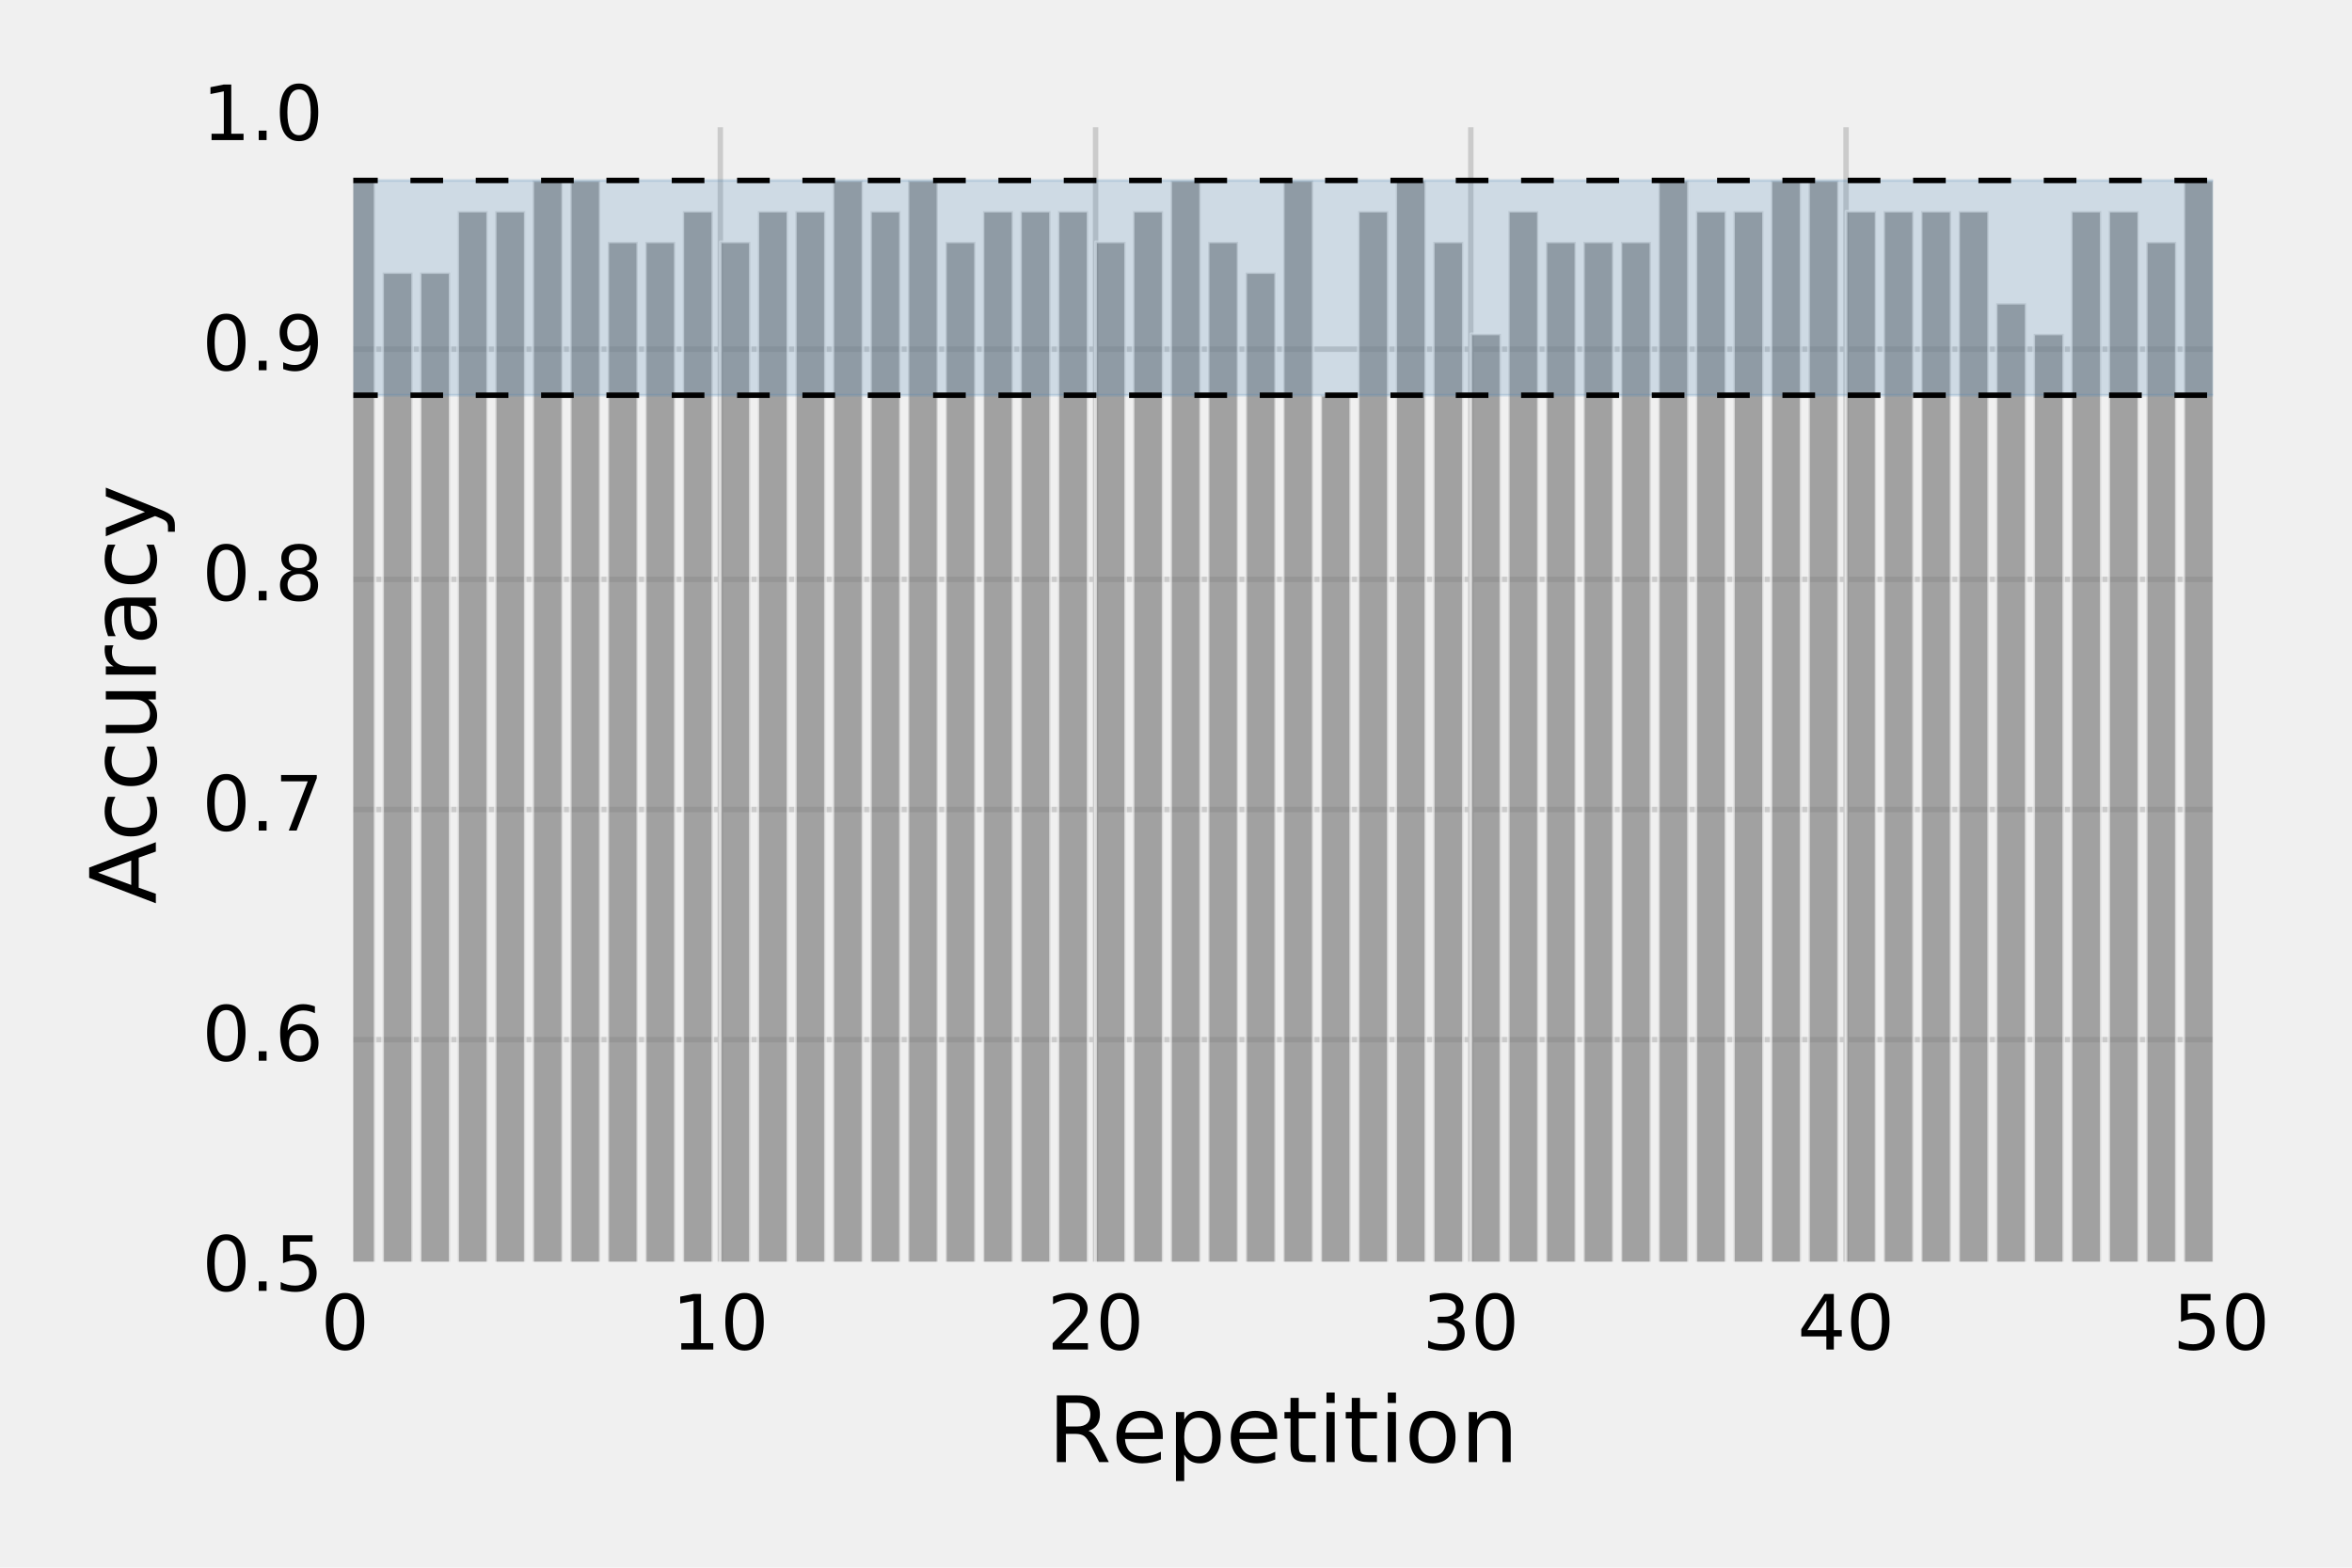 <svg xmlns="http://www.w3.org/2000/svg" xmlns:xlink="http://www.w3.org/1999/xlink" width="576" height="384" version="1.1" viewBox="0 0 432 288"><defs><style type="text/css">*{stroke-linecap:butt;stroke-linejoin:round;stroke-miterlimit:100000}</style></defs><g id="figure_1"><g id="patch_1"><path d="M 0 288 L 432 288 L 432 0 L 0 0 z" style="fill:#f0f0f0"/></g><g id="axes_1"><g id="patch_2"><path d="M 63.383 233.28 L 407.993 233.28 L 407.993 21.87 L 63.383 21.87 z" style="fill:#f0f0f0"/></g><g id="matplotlib.axis_1"><g id="xtick_1"><g id="line2d_1"><path d="M 63.383 233.28 L 63.383 21.87" clip-path="url(#p332b20b2d2)" style="fill:none;stroke:#cbcbcb"/></g><g id="line2d_2"><defs><path id="m1b88275f26" d="M 0 0 L 0 0" style="stroke:#000;stroke-width:.5"/></defs><g><use style="stroke:#000;stroke-width:.5" x="63.383" y="233.28" xlink:href="#m1b88275f26"/></g></g><g id="line2d_3"><g><use style="stroke:#000;stroke-width:.5" x="63.383" y="21.87" xlink:href="#m1b88275f26"/></g></g><g id="text_1"><defs><path id="BitstreamVeraSans-Roman-30" d="M 31.781 66.406 Q 24.172 66.406 20.328 58.906 Q 16.5 51.422 16.5 36.375 Q 16.5 21.391 20.328 13.891 Q 24.172 6.391 31.781 6.391 Q 39.453 6.391 43.281 13.891 Q 47.125 21.391 47.125 36.375 Q 47.125 51.422 43.281 58.906 Q 39.453 66.406 31.781 66.406 M 31.781 74.219 Q 44.047 74.219 50.516 64.516 Q 56.984 54.828 56.984 36.375 Q 56.984 17.969 50.516 8.266 Q 44.047 -1.422 31.781 -1.422 Q 19.531 -1.422 13.062 8.266 Q 6.594 17.969 6.594 36.375 Q 6.594 54.828 13.062 64.516 Q 19.531 74.219 31.781 74.219"/></defs><g transform="translate(58.929 247.918)scale(0.14 -0.14)"><use xlink:href="#BitstreamVeraSans-Roman-30"/></g></g></g><g id="xtick_2"><g id="line2d_4"><path d="M 132.304 233.28 L 132.304 21.87" clip-path="url(#p332b20b2d2)" style="fill:none;stroke:#cbcbcb"/></g><g id="line2d_5"><g><use style="stroke:#000;stroke-width:.5" x="132.304" y="233.28" xlink:href="#m1b88275f26"/></g></g><g id="line2d_6"><g><use style="stroke:#000;stroke-width:.5" x="132.304" y="21.87" xlink:href="#m1b88275f26"/></g></g><g id="text_2"><defs><path id="BitstreamVeraSans-Roman-31" d="M 12.406 8.297 L 28.516 8.297 L 28.516 63.922 L 10.984 60.406 L 10.984 69.391 L 28.422 72.906 L 38.281 72.906 L 38.281 8.297 L 54.391 8.297 L 54.391 0 L 12.406 0 z"/></defs><g transform="translate(123.397 247.918)scale(0.14 -0.14)"><use xlink:href="#BitstreamVeraSans-Roman-31"/><use x="63.623" xlink:href="#BitstreamVeraSans-Roman-30"/></g></g></g><g id="xtick_3"><g id="line2d_7"><path d="M 201.226 233.28 L 201.226 21.87" clip-path="url(#p332b20b2d2)" style="fill:none;stroke:#cbcbcb"/></g><g id="line2d_8"><g><use style="stroke:#000;stroke-width:.5" x="201.226" y="233.28" xlink:href="#m1b88275f26"/></g></g><g id="line2d_9"><g><use style="stroke:#000;stroke-width:.5" x="201.226" y="21.87" xlink:href="#m1b88275f26"/></g></g><g id="text_3"><defs><path id="BitstreamVeraSans-Roman-32" d="M 19.188 8.297 L 53.609 8.297 L 53.609 0 L 7.328 0 L 7.328 8.297 Q 12.938 14.109 22.625 23.891 Q 32.328 33.688 34.812 36.531 Q 39.547 41.844 41.422 45.531 Q 43.312 49.219 43.312 52.781 Q 43.312 58.594 39.234 62.25 Q 35.156 65.922 28.609 65.922 Q 23.969 65.922 18.812 64.312 Q 13.672 62.703 7.812 59.422 L 7.812 69.391 Q 13.766 71.781 18.938 73 Q 24.125 74.219 28.422 74.219 Q 39.75 74.219 46.484 68.547 Q 53.219 62.891 53.219 53.422 Q 53.219 48.922 51.531 44.891 Q 49.859 40.875 45.406 35.406 Q 44.188 33.984 37.641 27.219 Q 31.109 20.453 19.188 8.297"/></defs><g transform="translate(192.319 247.918)scale(0.14 -0.14)"><use xlink:href="#BitstreamVeraSans-Roman-32"/><use x="63.623" xlink:href="#BitstreamVeraSans-Roman-30"/></g></g></g><g id="xtick_4"><g id="line2d_10"><path d="M 270.149 233.28 L 270.149 21.87" clip-path="url(#p332b20b2d2)" style="fill:none;stroke:#cbcbcb"/></g><g id="line2d_11"><g><use style="stroke:#000;stroke-width:.5" x="270.149" y="233.28" xlink:href="#m1b88275f26"/></g></g><g id="line2d_12"><g><use style="stroke:#000;stroke-width:.5" x="270.149" y="21.87" xlink:href="#m1b88275f26"/></g></g><g id="text_4"><defs><path id="BitstreamVeraSans-Roman-33" d="M 40.578 39.312 Q 47.656 37.797 51.625 33 Q 55.609 28.219 55.609 21.188 Q 55.609 10.406 48.188 4.484 Q 40.766 -1.422 27.094 -1.422 Q 22.516 -1.422 17.656 -0.516 Q 12.797 0.391 7.625 2.203 L 7.625 11.719 Q 11.719 9.328 16.594 8.109 Q 21.484 6.891 26.812 6.891 Q 36.078 6.891 40.938 10.547 Q 45.797 14.203 45.797 21.188 Q 45.797 27.641 41.281 31.266 Q 36.766 34.906 28.719 34.906 L 20.219 34.906 L 20.219 43.016 L 29.109 43.016 Q 36.375 43.016 40.234 45.922 Q 44.094 48.828 44.094 54.297 Q 44.094 59.906 40.109 62.906 Q 36.141 65.922 28.719 65.922 Q 24.656 65.922 20.016 65.031 Q 15.375 64.156 9.812 62.312 L 9.812 71.094 Q 15.438 72.656 20.344 73.438 Q 25.25 74.219 29.594 74.219 Q 40.828 74.219 47.359 69.109 Q 53.906 64.016 53.906 55.328 Q 53.906 49.266 50.438 45.094 Q 46.969 40.922 40.578 39.312"/></defs><g transform="translate(261.241 247.918)scale(0.14 -0.14)"><use xlink:href="#BitstreamVeraSans-Roman-33"/><use x="63.623" xlink:href="#BitstreamVeraSans-Roman-30"/></g></g></g><g id="xtick_5"><g id="line2d_13"><path d="M 339.07 233.28 L 339.07 21.87" clip-path="url(#p332b20b2d2)" style="fill:none;stroke:#cbcbcb"/></g><g id="line2d_14"><g><use style="stroke:#000;stroke-width:.5" x="339.07" y="233.28" xlink:href="#m1b88275f26"/></g></g><g id="line2d_15"><g><use style="stroke:#000;stroke-width:.5" x="339.07" y="21.87" xlink:href="#m1b88275f26"/></g></g><g id="text_5"><defs><path id="BitstreamVeraSans-Roman-34" d="M 37.797 64.312 L 12.891 25.391 L 37.797 25.391 z M 35.203 72.906 L 47.609 72.906 L 47.609 25.391 L 58.016 25.391 L 58.016 17.188 L 47.609 17.188 L 47.609 0 L 37.797 0 L 37.797 17.188 L 4.891 17.188 L 4.891 26.703 z"/></defs><g transform="translate(330.163 247.918)scale(0.14 -0.14)"><use xlink:href="#BitstreamVeraSans-Roman-34"/><use x="63.623" xlink:href="#BitstreamVeraSans-Roman-30"/></g></g></g><g id="xtick_6"><g id="line2d_16"><path d="M 407.993 233.28 L 407.993 21.87" clip-path="url(#p332b20b2d2)" style="fill:none;stroke:#cbcbcb"/></g><g id="line2d_17"><g><use style="stroke:#000;stroke-width:.5" x="407.993" y="233.28" xlink:href="#m1b88275f26"/></g></g><g id="line2d_18"><g><use style="stroke:#000;stroke-width:.5" x="407.993" y="21.87" xlink:href="#m1b88275f26"/></g></g><g id="text_6"><defs><path id="BitstreamVeraSans-Roman-35" d="M 10.797 72.906 L 49.516 72.906 L 49.516 64.594 L 19.828 64.594 L 19.828 46.734 Q 21.969 47.469 24.109 47.828 Q 26.266 48.188 28.422 48.188 Q 40.625 48.188 47.75 41.5 Q 54.891 34.812 54.891 23.391 Q 54.891 11.625 47.562 5.094 Q 40.234 -1.422 26.906 -1.422 Q 22.312 -1.422 17.547 -0.641 Q 12.797 0.141 7.719 1.703 L 7.719 11.625 Q 12.109 9.234 16.797 8.062 Q 21.484 6.891 26.703 6.891 Q 35.156 6.891 40.078 11.328 Q 45.016 15.766 45.016 23.391 Q 45.016 31 40.078 35.438 Q 35.156 39.891 26.703 39.891 Q 22.75 39.891 18.812 39.016 Q 14.891 38.141 10.797 36.281 z"/></defs><g transform="translate(399.085 247.918)scale(0.14 -0.14)"><use xlink:href="#BitstreamVeraSans-Roman-35"/><use x="63.623" xlink:href="#BitstreamVeraSans-Roman-30"/></g></g></g><g id="text_7"><defs><path id="BitstreamVeraSans-Roman-69" d="M 9.422 54.688 L 18.406 54.688 L 18.406 0 L 9.422 0 z M 9.422 75.984 L 18.406 75.984 L 18.406 64.594 L 9.422 64.594 z"/><path id="BitstreamVeraSans-Roman-65" d="M 56.203 29.594 L 56.203 25.203 L 14.891 25.203 Q 15.484 15.922 20.484 11.062 Q 25.484 6.203 34.422 6.203 Q 39.594 6.203 44.453 7.469 Q 49.312 8.734 54.109 11.281 L 54.109 2.781 Q 49.266 0.734 44.188 -0.344 Q 39.109 -1.422 33.891 -1.422 Q 20.797 -1.422 13.156 6.188 Q 5.516 13.812 5.516 26.812 Q 5.516 40.234 12.766 48.109 Q 20.016 56 32.328 56 Q 43.359 56 49.781 48.891 Q 56.203 41.797 56.203 29.594 M 47.219 32.234 Q 47.125 39.594 43.094 43.984 Q 39.062 48.391 32.422 48.391 Q 24.906 48.391 20.391 44.141 Q 15.875 39.891 15.188 32.172 z"/><path id="BitstreamVeraSans-Roman-6f" d="M 30.609 48.391 Q 23.391 48.391 19.188 42.75 Q 14.984 37.109 14.984 27.297 Q 14.984 17.484 19.156 11.844 Q 23.344 6.203 30.609 6.203 Q 37.797 6.203 41.984 11.859 Q 46.188 17.531 46.188 27.297 Q 46.188 37.016 41.984 42.703 Q 37.797 48.391 30.609 48.391 M 30.609 56 Q 42.328 56 49.016 48.375 Q 55.719 40.766 55.719 27.297 Q 55.719 13.875 49.016 6.219 Q 42.328 -1.422 30.609 -1.422 Q 18.844 -1.422 12.172 6.219 Q 5.516 13.875 5.516 27.297 Q 5.516 40.766 12.172 48.375 Q 18.844 56 30.609 56"/><path id="BitstreamVeraSans-Roman-74" d="M 18.312 70.219 L 18.312 54.688 L 36.812 54.688 L 36.812 47.703 L 18.312 47.703 L 18.312 18.016 Q 18.312 11.328 20.141 9.422 Q 21.969 7.516 27.594 7.516 L 36.812 7.516 L 36.812 0 L 27.594 0 Q 17.188 0 13.234 3.875 Q 9.281 7.766 9.281 18.016 L 9.281 47.703 L 2.688 47.703 L 2.688 54.688 L 9.281 54.688 L 9.281 70.219 z"/><path id="BitstreamVeraSans-Roman-6e" d="M 54.891 33.016 L 54.891 0 L 45.906 0 L 45.906 32.719 Q 45.906 40.484 42.875 44.328 Q 39.844 48.188 33.797 48.188 Q 26.516 48.188 22.312 43.547 Q 18.109 38.922 18.109 30.906 L 18.109 0 L 9.078 0 L 9.078 54.688 L 18.109 54.688 L 18.109 46.188 Q 21.344 51.125 25.703 53.562 Q 30.078 56 35.797 56 Q 45.219 56 50.047 50.172 Q 54.891 44.344 54.891 33.016"/><path id="BitstreamVeraSans-Roman-70" d="M 18.109 8.203 L 18.109 -20.797 L 9.078 -20.797 L 9.078 54.688 L 18.109 54.688 L 18.109 46.391 Q 20.953 51.266 25.266 53.625 Q 29.594 56 35.594 56 Q 45.562 56 51.781 48.094 Q 58.016 40.188 58.016 27.297 Q 58.016 14.406 51.781 6.484 Q 45.562 -1.422 35.594 -1.422 Q 29.594 -1.422 25.266 0.953 Q 20.953 3.328 18.109 8.203 M 48.688 27.297 Q 48.688 37.203 44.609 42.844 Q 40.531 48.484 33.406 48.484 Q 26.266 48.484 22.188 42.844 Q 18.109 37.203 18.109 27.297 Q 18.109 17.391 22.188 11.75 Q 26.266 6.109 33.406 6.109 Q 40.531 6.109 44.609 11.75 Q 48.688 17.391 48.688 27.297"/><path id="BitstreamVeraSans-Roman-52" d="M 44.391 34.188 Q 47.562 33.109 50.562 29.594 Q 53.562 26.078 56.594 19.922 L 66.609 0 L 56 0 L 46.688 18.703 Q 43.062 26.031 39.672 28.422 Q 36.281 30.812 30.422 30.812 L 19.672 30.812 L 19.672 0 L 9.812 0 L 9.812 72.906 L 32.078 72.906 Q 44.578 72.906 50.734 67.672 Q 56.891 62.453 56.891 51.906 Q 56.891 45.016 53.688 40.469 Q 50.484 35.938 44.391 34.188 M 19.672 64.797 L 19.672 38.922 L 32.078 38.922 Q 39.203 38.922 42.844 42.219 Q 46.484 45.516 46.484 51.906 Q 46.484 58.297 42.844 61.547 Q 39.203 64.797 32.078 64.797 z"/></defs><g transform="translate(192.47 268.595)scale(0.168 -0.168)"><use xlink:href="#BitstreamVeraSans-Roman-52"/><use x="69.42" xlink:href="#BitstreamVeraSans-Roman-65"/><use x="130.943" xlink:href="#BitstreamVeraSans-Roman-70"/><use x="194.42" xlink:href="#BitstreamVeraSans-Roman-65"/><use x="255.943" xlink:href="#BitstreamVeraSans-Roman-74"/><use x="295.152" xlink:href="#BitstreamVeraSans-Roman-69"/><use x="322.936" xlink:href="#BitstreamVeraSans-Roman-74"/><use x="362.145" xlink:href="#BitstreamVeraSans-Roman-69"/><use x="389.928" xlink:href="#BitstreamVeraSans-Roman-6f"/><use x="451.109" xlink:href="#BitstreamVeraSans-Roman-6e"/></g></g></g><g id="matplotlib.axis_2"><g id="ytick_1"><g id="line2d_19"><path d="M 63.383 233.28 L 407.993 233.28" clip-path="url(#p332b20b2d2)" style="fill:none;stroke:#cbcbcb"/></g><g id="line2d_20"><g><use style="stroke:#000;stroke-width:.5" x="63.383" y="233.28" xlink:href="#m1b88275f26"/></g></g><g id="line2d_21"><g><use style="stroke:#000;stroke-width:.5" x="407.993" y="233.28" xlink:href="#m1b88275f26"/></g></g><g id="text_8"><defs><path id="BitstreamVeraSans-Roman-2e" d="M 10.688 12.406 L 21 12.406 L 21 0 L 10.688 0 z"/></defs><g transform="translate(37.118 237.143)scale(0.14 -0.14)"><use xlink:href="#BitstreamVeraSans-Roman-30"/><use x="63.623" xlink:href="#BitstreamVeraSans-Roman-2e"/><use x="95.41" xlink:href="#BitstreamVeraSans-Roman-35"/></g></g></g><g id="ytick_2"><g id="line2d_22"><path d="M 63.383 190.998 L 407.993 190.998" clip-path="url(#p332b20b2d2)" style="fill:none;stroke:#cbcbcb"/></g><g id="line2d_23"><g><use style="stroke:#000;stroke-width:.5" x="63.383" y="190.998" xlink:href="#m1b88275f26"/></g></g><g id="line2d_24"><g><use style="stroke:#000;stroke-width:.5" x="407.993" y="190.998" xlink:href="#m1b88275f26"/></g></g><g id="text_9"><defs><path id="BitstreamVeraSans-Roman-36" d="M 33.016 40.375 Q 26.375 40.375 22.484 35.828 Q 18.609 31.297 18.609 23.391 Q 18.609 15.531 22.484 10.953 Q 26.375 6.391 33.016 6.391 Q 39.656 6.391 43.531 10.953 Q 47.406 15.531 47.406 23.391 Q 47.406 31.297 43.531 35.828 Q 39.656 40.375 33.016 40.375 M 52.594 71.297 L 52.594 62.312 Q 48.875 64.062 45.094 64.984 Q 41.312 65.922 37.594 65.922 Q 27.828 65.922 22.672 59.328 Q 17.531 52.734 16.797 39.406 Q 19.672 43.656 24.016 45.922 Q 28.375 48.188 33.594 48.188 Q 44.578 48.188 50.953 41.516 Q 57.328 34.859 57.328 23.391 Q 57.328 12.156 50.688 5.359 Q 44.047 -1.422 33.016 -1.422 Q 20.359 -1.422 13.672 8.266 Q 6.984 17.969 6.984 36.375 Q 6.984 53.656 15.188 63.938 Q 23.391 74.219 37.203 74.219 Q 40.922 74.219 44.703 73.484 Q 48.484 72.75 52.594 71.297"/></defs><g transform="translate(37.118 194.861)scale(0.14 -0.14)"><use xlink:href="#BitstreamVeraSans-Roman-30"/><use x="63.623" xlink:href="#BitstreamVeraSans-Roman-2e"/><use x="95.41" xlink:href="#BitstreamVeraSans-Roman-36"/></g></g></g><g id="ytick_3"><g id="line2d_25"><path d="M 63.383 148.716 L 407.993 148.716" clip-path="url(#p332b20b2d2)" style="fill:none;stroke:#cbcbcb"/></g><g id="line2d_26"><g><use style="stroke:#000;stroke-width:.5" x="63.383" y="148.716" xlink:href="#m1b88275f26"/></g></g><g id="line2d_27"><g><use style="stroke:#000;stroke-width:.5" x="407.993" y="148.716" xlink:href="#m1b88275f26"/></g></g><g id="text_10"><defs><path id="BitstreamVeraSans-Roman-37" d="M 8.203 72.906 L 55.078 72.906 L 55.078 68.703 L 28.609 0 L 18.312 0 L 43.219 64.594 L 8.203 64.594 z"/></defs><g transform="translate(37.118 152.579)scale(0.14 -0.14)"><use xlink:href="#BitstreamVeraSans-Roman-30"/><use x="63.623" xlink:href="#BitstreamVeraSans-Roman-2e"/><use x="95.41" xlink:href="#BitstreamVeraSans-Roman-37"/></g></g></g><g id="ytick_4"><g id="line2d_28"><path d="M 63.383 106.434 L 407.993 106.434" clip-path="url(#p332b20b2d2)" style="fill:none;stroke:#cbcbcb"/></g><g id="line2d_29"><g><use style="stroke:#000;stroke-width:.5" x="63.383" y="106.434" xlink:href="#m1b88275f26"/></g></g><g id="line2d_30"><g><use style="stroke:#000;stroke-width:.5" x="407.993" y="106.434" xlink:href="#m1b88275f26"/></g></g><g id="text_11"><defs><path id="BitstreamVeraSans-Roman-38" d="M 31.781 34.625 Q 24.75 34.625 20.719 30.859 Q 16.703 27.094 16.703 20.516 Q 16.703 13.922 20.719 10.156 Q 24.75 6.391 31.781 6.391 Q 38.812 6.391 42.859 10.172 Q 46.922 13.969 46.922 20.516 Q 46.922 27.094 42.891 30.859 Q 38.875 34.625 31.781 34.625 M 21.922 38.812 Q 15.578 40.375 12.031 44.719 Q 8.5 49.078 8.5 55.328 Q 8.5 64.062 14.719 69.141 Q 20.953 74.219 31.781 74.219 Q 42.672 74.219 48.875 69.141 Q 55.078 64.062 55.078 55.328 Q 55.078 49.078 51.531 44.719 Q 48 40.375 41.703 38.812 Q 48.828 37.156 52.797 32.312 Q 56.781 27.484 56.781 20.516 Q 56.781 9.906 50.312 4.234 Q 43.844 -1.422 31.781 -1.422 Q 19.734 -1.422 13.25 4.234 Q 6.781 9.906 6.781 20.516 Q 6.781 27.484 10.781 32.312 Q 14.797 37.156 21.922 38.812 M 18.312 54.391 Q 18.312 48.734 21.844 45.562 Q 25.391 42.391 31.781 42.391 Q 38.141 42.391 41.719 45.562 Q 45.312 48.734 45.312 54.391 Q 45.312 60.062 41.719 63.234 Q 38.141 66.406 31.781 66.406 Q 25.391 66.406 21.844 63.234 Q 18.312 60.062 18.312 54.391"/></defs><g transform="translate(37.118 110.297)scale(0.14 -0.14)"><use xlink:href="#BitstreamVeraSans-Roman-30"/><use x="63.623" xlink:href="#BitstreamVeraSans-Roman-2e"/><use x="95.41" xlink:href="#BitstreamVeraSans-Roman-38"/></g></g></g><g id="ytick_5"><g id="line2d_31"><path d="M 63.383 64.152 L 407.993 64.152" clip-path="url(#p332b20b2d2)" style="fill:none;stroke:#cbcbcb"/></g><g id="line2d_32"><g><use style="stroke:#000;stroke-width:.5" x="63.383" y="64.152" xlink:href="#m1b88275f26"/></g></g><g id="line2d_33"><g><use style="stroke:#000;stroke-width:.5" x="407.993" y="64.152" xlink:href="#m1b88275f26"/></g></g><g id="text_12"><defs><path id="BitstreamVeraSans-Roman-39" d="M 10.984 1.516 L 10.984 10.5 Q 14.703 8.734 18.5 7.812 Q 22.312 6.891 25.984 6.891 Q 35.75 6.891 40.891 13.453 Q 46.047 20.016 46.781 33.406 Q 43.953 29.203 39.594 26.953 Q 35.25 24.703 29.984 24.703 Q 19.047 24.703 12.672 31.312 Q 6.297 37.938 6.297 49.422 Q 6.297 60.641 12.938 67.422 Q 19.578 74.219 30.609 74.219 Q 43.266 74.219 49.922 64.516 Q 56.594 54.828 56.594 36.375 Q 56.594 19.141 48.406 8.859 Q 40.234 -1.422 26.422 -1.422 Q 22.703 -1.422 18.891 -0.688 Q 15.094 0.047 10.984 1.516 M 30.609 32.422 Q 37.25 32.422 41.125 36.953 Q 45.016 41.5 45.016 49.422 Q 45.016 57.281 41.125 61.844 Q 37.25 66.406 30.609 66.406 Q 23.969 66.406 20.094 61.844 Q 16.219 57.281 16.219 49.422 Q 16.219 41.5 20.094 36.953 Q 23.969 32.422 30.609 32.422"/></defs><g transform="translate(37.118 68.015)scale(0.14 -0.14)"><use xlink:href="#BitstreamVeraSans-Roman-30"/><use x="63.623" xlink:href="#BitstreamVeraSans-Roman-2e"/><use x="95.41" xlink:href="#BitstreamVeraSans-Roman-39"/></g></g></g><g id="ytick_6"><g id="line2d_34"><path d="M 63.383 21.87 L 407.993 21.87" clip-path="url(#p332b20b2d2)" style="fill:none;stroke:#cbcbcb"/></g><g id="line2d_35"><g><use style="stroke:#000;stroke-width:.5" x="63.383" y="21.87" xlink:href="#m1b88275f26"/></g></g><g id="line2d_36"><g><use style="stroke:#000;stroke-width:.5" x="407.993" y="21.87" xlink:href="#m1b88275f26"/></g></g><g id="text_13"><g transform="translate(37.118 25.733)scale(0.14 -0.14)"><use xlink:href="#BitstreamVeraSans-Roman-31"/><use x="63.623" xlink:href="#BitstreamVeraSans-Roman-2e"/><use x="95.41" xlink:href="#BitstreamVeraSans-Roman-30"/></g></g></g><g id="text_14"><defs><path id="BitstreamVeraSans-Roman-75" d="M 8.5 21.578 L 8.5 54.688 L 17.484 54.688 L 17.484 21.922 Q 17.484 14.156 20.5 10.266 Q 23.531 6.391 29.594 6.391 Q 36.859 6.391 41.078 11.031 Q 45.312 15.672 45.312 23.688 L 45.312 54.688 L 54.297 54.688 L 54.297 0 L 45.312 0 L 45.312 8.406 Q 42.047 3.422 37.719 1 Q 33.406 -1.422 27.688 -1.422 Q 18.266 -1.422 13.375 4.438 Q 8.5 10.297 8.5 21.578"/><path id="BitstreamVeraSans-Roman-79" d="M 32.172 -5.078 Q 28.375 -14.844 24.75 -17.812 Q 21.141 -20.797 15.094 -20.797 L 7.906 -20.797 L 7.906 -13.281 L 13.188 -13.281 Q 16.891 -13.281 18.938 -11.516 Q 21 -9.766 23.484 -3.219 L 25.094 0.875 L 2.984 54.688 L 12.5 54.688 L 29.594 11.922 L 46.688 54.688 L 56.203 54.688 z"/><path id="BitstreamVeraSans-Roman-61" d="M 34.281 27.484 Q 23.391 27.484 19.188 25 Q 14.984 22.516 14.984 16.5 Q 14.984 11.719 18.141 8.906 Q 21.297 6.109 26.703 6.109 Q 34.188 6.109 38.703 11.406 Q 43.219 16.703 43.219 25.484 L 43.219 27.484 z M 52.203 31.203 L 52.203 0 L 43.219 0 L 43.219 8.297 Q 40.141 3.328 35.547 0.953 Q 30.953 -1.422 24.312 -1.422 Q 15.922 -1.422 10.953 3.297 Q 6 8.016 6 15.922 Q 6 25.141 12.172 29.828 Q 18.359 34.516 30.609 34.516 L 43.219 34.516 L 43.219 35.406 Q 43.219 41.609 39.141 45 Q 35.062 48.391 27.688 48.391 Q 23 48.391 18.547 47.266 Q 14.109 46.141 10.016 43.891 L 10.016 52.203 Q 14.938 54.109 19.578 55.047 Q 24.219 56 28.609 56 Q 40.484 56 46.344 49.844 Q 52.203 43.703 52.203 31.203"/><path id="BitstreamVeraSans-Roman-63" d="M 48.781 52.594 L 48.781 44.188 Q 44.969 46.297 41.141 47.344 Q 37.312 48.391 33.406 48.391 Q 24.656 48.391 19.812 42.844 Q 14.984 37.312 14.984 27.297 Q 14.984 17.281 19.812 11.734 Q 24.656 6.203 33.406 6.203 Q 37.312 6.203 41.141 7.25 Q 44.969 8.297 48.781 10.406 L 48.781 2.094 Q 45.016 0.344 40.984 -0.531 Q 36.969 -1.422 32.422 -1.422 Q 20.062 -1.422 12.781 6.344 Q 5.516 14.109 5.516 27.297 Q 5.516 40.672 12.859 48.328 Q 20.219 56 33.016 56 Q 37.156 56 41.109 55.141 Q 45.062 54.297 48.781 52.594"/><path id="BitstreamVeraSans-Roman-72" d="M 41.109 46.297 Q 39.594 47.172 37.812 47.578 Q 36.031 48 33.891 48 Q 26.266 48 22.188 43.047 Q 18.109 38.094 18.109 28.812 L 18.109 0 L 9.078 0 L 9.078 54.688 L 18.109 54.688 L 18.109 46.188 Q 20.953 51.172 25.484 53.578 Q 30.031 56 36.531 56 Q 37.453 56 38.578 55.875 Q 39.703 55.766 41.062 55.516 z"/><path id="BitstreamVeraSans-Roman-41" d="M 34.188 63.188 L 20.797 26.906 L 47.609 26.906 z M 28.609 72.906 L 39.797 72.906 L 67.578 0 L 57.328 0 L 50.688 18.703 L 17.828 18.703 L 11.188 0 L 0.781 0 z"/></defs><g transform="translate(28.624 166.072)rotate(-90.0)scale(0.168 -0.168)"><use xlink:href="#BitstreamVeraSans-Roman-41"/><use x="68.393" xlink:href="#BitstreamVeraSans-Roman-63"/><use x="123.373" xlink:href="#BitstreamVeraSans-Roman-63"/><use x="178.354" xlink:href="#BitstreamVeraSans-Roman-75"/><use x="241.732" xlink:href="#BitstreamVeraSans-Roman-72"/><use x="282.846" xlink:href="#BitstreamVeraSans-Roman-61"/><use x="344.125" xlink:href="#BitstreamVeraSans-Roman-63"/><use x="399.105" xlink:href="#BitstreamVeraSans-Roman-79"/></g></g></g><g id="patch_3"><path d="M 63.383 444.69 L 68.896 444.69 L 68.896 33.145 L 63.383 33.145 z" clip-path="url(#p332b20b2d2)" style="fill:gray;opacity:.7;stroke:#f0f0f0;stroke-linejoin:miter;stroke-width:.5"/></g><g id="patch_4"><path d="M 70.275 444.69 L 75.788 444.69 L 75.788 50.058 L 70.275 50.058 z" clip-path="url(#p332b20b2d2)" style="fill:gray;opacity:.7;stroke:#f0f0f0;stroke-linejoin:miter;stroke-width:.5"/></g><g id="patch_5"><path d="M 77.167 444.69 L 82.681 444.69 L 82.681 50.058 L 77.167 50.058 z" clip-path="url(#p332b20b2d2)" style="fill:gray;opacity:.7;stroke:#f0f0f0;stroke-linejoin:miter;stroke-width:.5"/></g><g id="patch_6"><path d="M 84.059 444.69 L 89.573 444.69 L 89.573 38.783 L 84.059 38.783 z" clip-path="url(#p332b20b2d2)" style="fill:gray;opacity:.7;stroke:#f0f0f0;stroke-linejoin:miter;stroke-width:.5"/></g><g id="patch_7"><path d="M 90.951 444.69 L 96.465 444.69 L 96.465 38.783 L 90.951 38.783 z" clip-path="url(#p332b20b2d2)" style="fill:gray;opacity:.7;stroke:#f0f0f0;stroke-linejoin:miter;stroke-width:.5"/></g><g id="patch_8"><path d="M 97.844 444.69 L 103.357 444.69 L 103.357 33.145 L 97.844 33.145 z" clip-path="url(#p332b20b2d2)" style="fill:gray;opacity:.7;stroke:#f0f0f0;stroke-linejoin:miter;stroke-width:.5"/></g><g id="patch_9"><path d="M 104.736 444.69 L 110.249 444.69 L 110.249 33.145 L 104.736 33.145 z" clip-path="url(#p332b20b2d2)" style="fill:gray;opacity:.7;stroke:#f0f0f0;stroke-linejoin:miter;stroke-width:.5"/></g><g id="patch_10"><path d="M 111.628 444.69 L 117.142 444.69 L 117.142 44.42 L 111.628 44.42 z" clip-path="url(#p332b20b2d2)" style="fill:gray;opacity:.7;stroke:#f0f0f0;stroke-linejoin:miter;stroke-width:.5"/></g><g id="patch_11"><path d="M 118.52 444.69 L 124.034 444.69 L 124.034 44.42 L 118.52 44.42 z" clip-path="url(#p332b20b2d2)" style="fill:gray;opacity:.7;stroke:#f0f0f0;stroke-linejoin:miter;stroke-width:.5"/></g><g id="patch_12"><path d="M 125.412 444.69 L 130.926 444.69 L 130.926 38.783 L 125.412 38.783 z" clip-path="url(#p332b20b2d2)" style="fill:gray;opacity:.7;stroke:#f0f0f0;stroke-linejoin:miter;stroke-width:.5"/></g><g id="patch_13"><path d="M 132.304 444.69 L 137.818 444.69 L 137.818 44.42 L 132.304 44.42 z" clip-path="url(#p332b20b2d2)" style="fill:gray;opacity:.7;stroke:#f0f0f0;stroke-linejoin:miter;stroke-width:.5"/></g><g id="patch_14"><path d="M 139.197 444.69 L 144.71 444.69 L 144.71 38.783 L 139.197 38.783 z" clip-path="url(#p332b20b2d2)" style="fill:gray;opacity:.7;stroke:#f0f0f0;stroke-linejoin:miter;stroke-width:.5"/></g><g id="patch_15"><path d="M 146.089 444.69 L 151.603 444.69 L 151.603 38.783 L 146.089 38.783 z" clip-path="url(#p332b20b2d2)" style="fill:gray;opacity:.7;stroke:#f0f0f0;stroke-linejoin:miter;stroke-width:.5"/></g><g id="patch_16"><path d="M 152.981 444.69 L 158.495 444.69 L 158.495 33.145 L 152.981 33.145 z" clip-path="url(#p332b20b2d2)" style="fill:gray;opacity:.7;stroke:#f0f0f0;stroke-linejoin:miter;stroke-width:.5"/></g><g id="patch_17"><path d="M 159.873 444.69 L 165.387 444.69 L 165.387 38.783 L 159.873 38.783 z" clip-path="url(#p332b20b2d2)" style="fill:gray;opacity:.7;stroke:#f0f0f0;stroke-linejoin:miter;stroke-width:.5"/></g><g id="patch_18"><path d="M 166.766 444.69 L 172.279 444.69 L 172.279 33.145 L 166.766 33.145 z" clip-path="url(#p332b20b2d2)" style="fill:gray;opacity:.7;stroke:#f0f0f0;stroke-linejoin:miter;stroke-width:.5"/></g><g id="patch_19"><path d="M 173.658 444.69 L 179.171 444.69 L 179.171 44.42 L 173.658 44.42 z" clip-path="url(#p332b20b2d2)" style="fill:gray;opacity:.7;stroke:#f0f0f0;stroke-linejoin:miter;stroke-width:.5"/></g><g id="patch_20"><path d="M 180.55 444.69 L 186.064 444.69 L 186.064 38.783 L 180.55 38.783 z" clip-path="url(#p332b20b2d2)" style="fill:gray;opacity:.7;stroke:#f0f0f0;stroke-linejoin:miter;stroke-width:.5"/></g><g id="patch_21"><path d="M 187.442 444.69 L 192.956 444.69 L 192.956 38.783 L 187.442 38.783 z" clip-path="url(#p332b20b2d2)" style="fill:gray;opacity:.7;stroke:#f0f0f0;stroke-linejoin:miter;stroke-width:.5"/></g><g id="patch_22"><path d="M 194.334 444.69 L 199.848 444.69 L 199.848 38.783 L 194.334 38.783 z" clip-path="url(#p332b20b2d2)" style="fill:gray;opacity:.7;stroke:#f0f0f0;stroke-linejoin:miter;stroke-width:.5"/></g><g id="patch_23"><path d="M 201.226 444.69 L 206.74 444.69 L 206.74 44.42 L 201.226 44.42 z" clip-path="url(#p332b20b2d2)" style="fill:gray;opacity:.7;stroke:#f0f0f0;stroke-linejoin:miter;stroke-width:.5"/></g><g id="patch_24"><path d="M 208.119 444.69 L 213.632 444.69 L 213.632 38.783 L 208.119 38.783 z" clip-path="url(#p332b20b2d2)" style="fill:gray;opacity:.7;stroke:#f0f0f0;stroke-linejoin:miter;stroke-width:.5"/></g><g id="patch_25"><path d="M 215.011 444.69 L 220.525 444.69 L 220.525 33.145 L 215.011 33.145 z" clip-path="url(#p332b20b2d2)" style="fill:gray;opacity:.7;stroke:#f0f0f0;stroke-linejoin:miter;stroke-width:.5"/></g><g id="patch_26"><path d="M 221.903 444.69 L 227.417 444.69 L 227.417 44.42 L 221.903 44.42 z" clip-path="url(#p332b20b2d2)" style="fill:gray;opacity:.7;stroke:#f0f0f0;stroke-linejoin:miter;stroke-width:.5"/></g><g id="patch_27"><path d="M 228.795 444.69 L 234.309 444.69 L 234.309 50.058 L 228.795 50.058 z" clip-path="url(#p332b20b2d2)" style="fill:gray;opacity:.7;stroke:#f0f0f0;stroke-linejoin:miter;stroke-width:.5"/></g><g id="patch_28"><path d="M 235.688 444.69 L 241.201 444.69 L 241.201 33.145 L 235.688 33.145 z" clip-path="url(#p332b20b2d2)" style="fill:gray;opacity:.7;stroke:#f0f0f0;stroke-linejoin:miter;stroke-width:.5"/></g><g id="patch_29"><path d="M 242.58 444.69 L 248.093 444.69 L 248.093 72.608 L 242.58 72.608 z" clip-path="url(#p332b20b2d2)" style="fill:gray;opacity:.7;stroke:#f0f0f0;stroke-linejoin:miter;stroke-width:.5"/></g><g id="patch_30"><path d="M 249.472 444.69 L 254.986 444.69 L 254.986 38.783 L 249.472 38.783 z" clip-path="url(#p332b20b2d2)" style="fill:gray;opacity:.7;stroke:#f0f0f0;stroke-linejoin:miter;stroke-width:.5"/></g><g id="patch_31"><path d="M 256.364 444.69 L 261.878 444.69 L 261.878 33.145 L 256.364 33.145 z" clip-path="url(#p332b20b2d2)" style="fill:gray;opacity:.7;stroke:#f0f0f0;stroke-linejoin:miter;stroke-width:.5"/></g><g id="patch_32"><path d="M 263.256 444.69 L 268.77 444.69 L 268.77 44.42 L 263.256 44.42 z" clip-path="url(#p332b20b2d2)" style="fill:gray;opacity:.7;stroke:#f0f0f0;stroke-linejoin:miter;stroke-width:.5"/></g><g id="patch_33"><path d="M 270.149 444.69 L 275.662 444.69 L 275.662 61.333 L 270.149 61.333 z" clip-path="url(#p332b20b2d2)" style="fill:gray;opacity:.7;stroke:#f0f0f0;stroke-linejoin:miter;stroke-width:.5"/></g><g id="patch_34"><path d="M 277.041 444.69 L 282.554 444.69 L 282.554 38.783 L 277.041 38.783 z" clip-path="url(#p332b20b2d2)" style="fill:gray;opacity:.7;stroke:#f0f0f0;stroke-linejoin:miter;stroke-width:.5"/></g><g id="patch_35"><path d="M 283.933 444.69 L 289.447 444.69 L 289.447 44.42 L 283.933 44.42 z" clip-path="url(#p332b20b2d2)" style="fill:gray;opacity:.7;stroke:#f0f0f0;stroke-linejoin:miter;stroke-width:.5"/></g><g id="patch_36"><path d="M 290.825 444.69 L 296.339 444.69 L 296.339 44.42 L 290.825 44.42 z" clip-path="url(#p332b20b2d2)" style="fill:gray;opacity:.7;stroke:#f0f0f0;stroke-linejoin:miter;stroke-width:.5"/></g><g id="patch_37"><path d="M 297.717 444.69 L 303.231 444.69 L 303.231 44.42 L 297.717 44.42 z" clip-path="url(#p332b20b2d2)" style="fill:gray;opacity:.7;stroke:#f0f0f0;stroke-linejoin:miter;stroke-width:.5"/></g><g id="patch_38"><path d="M 304.61 444.69 L 310.123 444.69 L 310.123 33.145 L 304.61 33.145 z" clip-path="url(#p332b20b2d2)" style="fill:gray;opacity:.7;stroke:#f0f0f0;stroke-linejoin:miter;stroke-width:.5"/></g><g id="patch_39"><path d="M 311.502 444.69 L 317.015 444.69 L 317.015 38.783 L 311.502 38.783 z" clip-path="url(#p332b20b2d2)" style="fill:gray;opacity:.7;stroke:#f0f0f0;stroke-linejoin:miter;stroke-width:.5"/></g><g id="patch_40"><path d="M 318.394 444.69 L 323.908 444.69 L 323.908 38.783 L 318.394 38.783 z" clip-path="url(#p332b20b2d2)" style="fill:gray;opacity:.7;stroke:#f0f0f0;stroke-linejoin:miter;stroke-width:.5"/></g><g id="patch_41"><path d="M 325.286 444.69 L 330.8 444.69 L 330.8 33.145 L 325.286 33.145 z" clip-path="url(#p332b20b2d2)" style="fill:gray;opacity:.7;stroke:#f0f0f0;stroke-linejoin:miter;stroke-width:.5"/></g><g id="patch_42"><path d="M 332.178 444.69 L 337.692 444.69 L 337.692 33.145 L 332.178 33.145 z" clip-path="url(#p332b20b2d2)" style="fill:gray;opacity:.7;stroke:#f0f0f0;stroke-linejoin:miter;stroke-width:.5"/></g><g id="patch_43"><path d="M 339.07 444.69 L 344.584 444.69 L 344.584 38.783 L 339.07 38.783 z" clip-path="url(#p332b20b2d2)" style="fill:gray;opacity:.7;stroke:#f0f0f0;stroke-linejoin:miter;stroke-width:.5"/></g><g id="patch_44"><path d="M 345.963 444.69 L 351.476 444.69 L 351.476 38.783 L 345.963 38.783 z" clip-path="url(#p332b20b2d2)" style="fill:gray;opacity:.7;stroke:#f0f0f0;stroke-linejoin:miter;stroke-width:.5"/></g><g id="patch_45"><path d="M 352.855 444.69 L 358.369 444.69 L 358.369 38.783 L 352.855 38.783 z" clip-path="url(#p332b20b2d2)" style="fill:gray;opacity:.7;stroke:#f0f0f0;stroke-linejoin:miter;stroke-width:.5"/></g><g id="patch_46"><path d="M 359.747 444.69 L 365.261 444.69 L 365.261 38.783 L 359.747 38.783 z" clip-path="url(#p332b20b2d2)" style="fill:gray;opacity:.7;stroke:#f0f0f0;stroke-linejoin:miter;stroke-width:.5"/></g><g id="patch_47"><path d="M 366.639 444.69 L 372.153 444.69 L 372.153 55.696 L 366.639 55.696 z" clip-path="url(#p332b20b2d2)" style="fill:gray;opacity:.7;stroke:#f0f0f0;stroke-linejoin:miter;stroke-width:.5"/></g><g id="patch_48"><path d="M 373.531 444.69 L 379.045 444.69 L 379.045 61.333 L 373.531 61.333 z" clip-path="url(#p332b20b2d2)" style="fill:gray;opacity:.7;stroke:#f0f0f0;stroke-linejoin:miter;stroke-width:.5"/></g><g id="patch_49"><path d="M 380.424 444.69 L 385.937 444.69 L 385.937 38.783 L 380.424 38.783 z" clip-path="url(#p332b20b2d2)" style="fill:gray;opacity:.7;stroke:#f0f0f0;stroke-linejoin:miter;stroke-width:.5"/></g><g id="patch_50"><path d="M 387.316 444.69 L 392.83 444.69 L 392.83 38.783 L 387.316 38.783 z" clip-path="url(#p332b20b2d2)" style="fill:gray;opacity:.7;stroke:#f0f0f0;stroke-linejoin:miter;stroke-width:.5"/></g><g id="patch_51"><path d="M 394.208 444.69 L 399.722 444.69 L 399.722 44.42 L 394.208 44.42 z" clip-path="url(#p332b20b2d2)" style="fill:gray;opacity:.7;stroke:#f0f0f0;stroke-linejoin:miter;stroke-width:.5"/></g><g id="patch_52"><path d="M 401.1 444.69 L 406.614 444.69 L 406.614 33.145 L 401.1 33.145 z" clip-path="url(#p332b20b2d2)" style="fill:gray;opacity:.7;stroke:#f0f0f0;stroke-linejoin:miter;stroke-width:.5"/></g><g id="patch_53"><path d="M 63.383 72.608 L 63.383 33.145 L 407.993 33.145 L 407.993 72.608 z" clip-path="url(#p332b20b2d2)" style="fill:#4682b4;opacity:.2;stroke:#4682b4;stroke-linejoin:miter;stroke-width:.5"/></g><g id="line2d_37"><path d="M 63.383 33.145 L 407.993 33.145" clip-path="url(#p332b20b2d2)" style="fill:none;stroke:#000;stroke-dasharray:6,6;stroke-dashoffset:0"/></g><g id="line2d_38"><path d="M 63.383 72.608 L 407.993 72.608" clip-path="url(#p332b20b2d2)" style="fill:none;stroke:#000;stroke-dasharray:6,6;stroke-dashoffset:0"/></g><g id="patch_54"><path d="M 63.383 233.28 L 407.993 233.28" style="fill:none;stroke:#f0f0f0;stroke-linecap:square;stroke-linejoin:miter;stroke-width:3"/></g><g id="patch_55"><path d="M 63.383 233.28 L 63.383 21.87" style="fill:none;stroke:#f0f0f0;stroke-linecap:square;stroke-linejoin:miter;stroke-width:3"/></g><g id="patch_56"><path d="M 63.383 21.87 L 407.993 21.87" style="fill:none;stroke:#f0f0f0;stroke-linecap:square;stroke-linejoin:miter;stroke-width:3"/></g><g id="patch_57"><path d="M 407.993 233.28 L 407.993 21.87" style="fill:none;stroke:#f0f0f0;stroke-linecap:square;stroke-linejoin:miter;stroke-width:3"/></g></g></g><defs><clipPath id="p332b20b2d2"><rect width="344.61" height="211.41" x="63.383" y="21.87"/></clipPath></defs></svg>